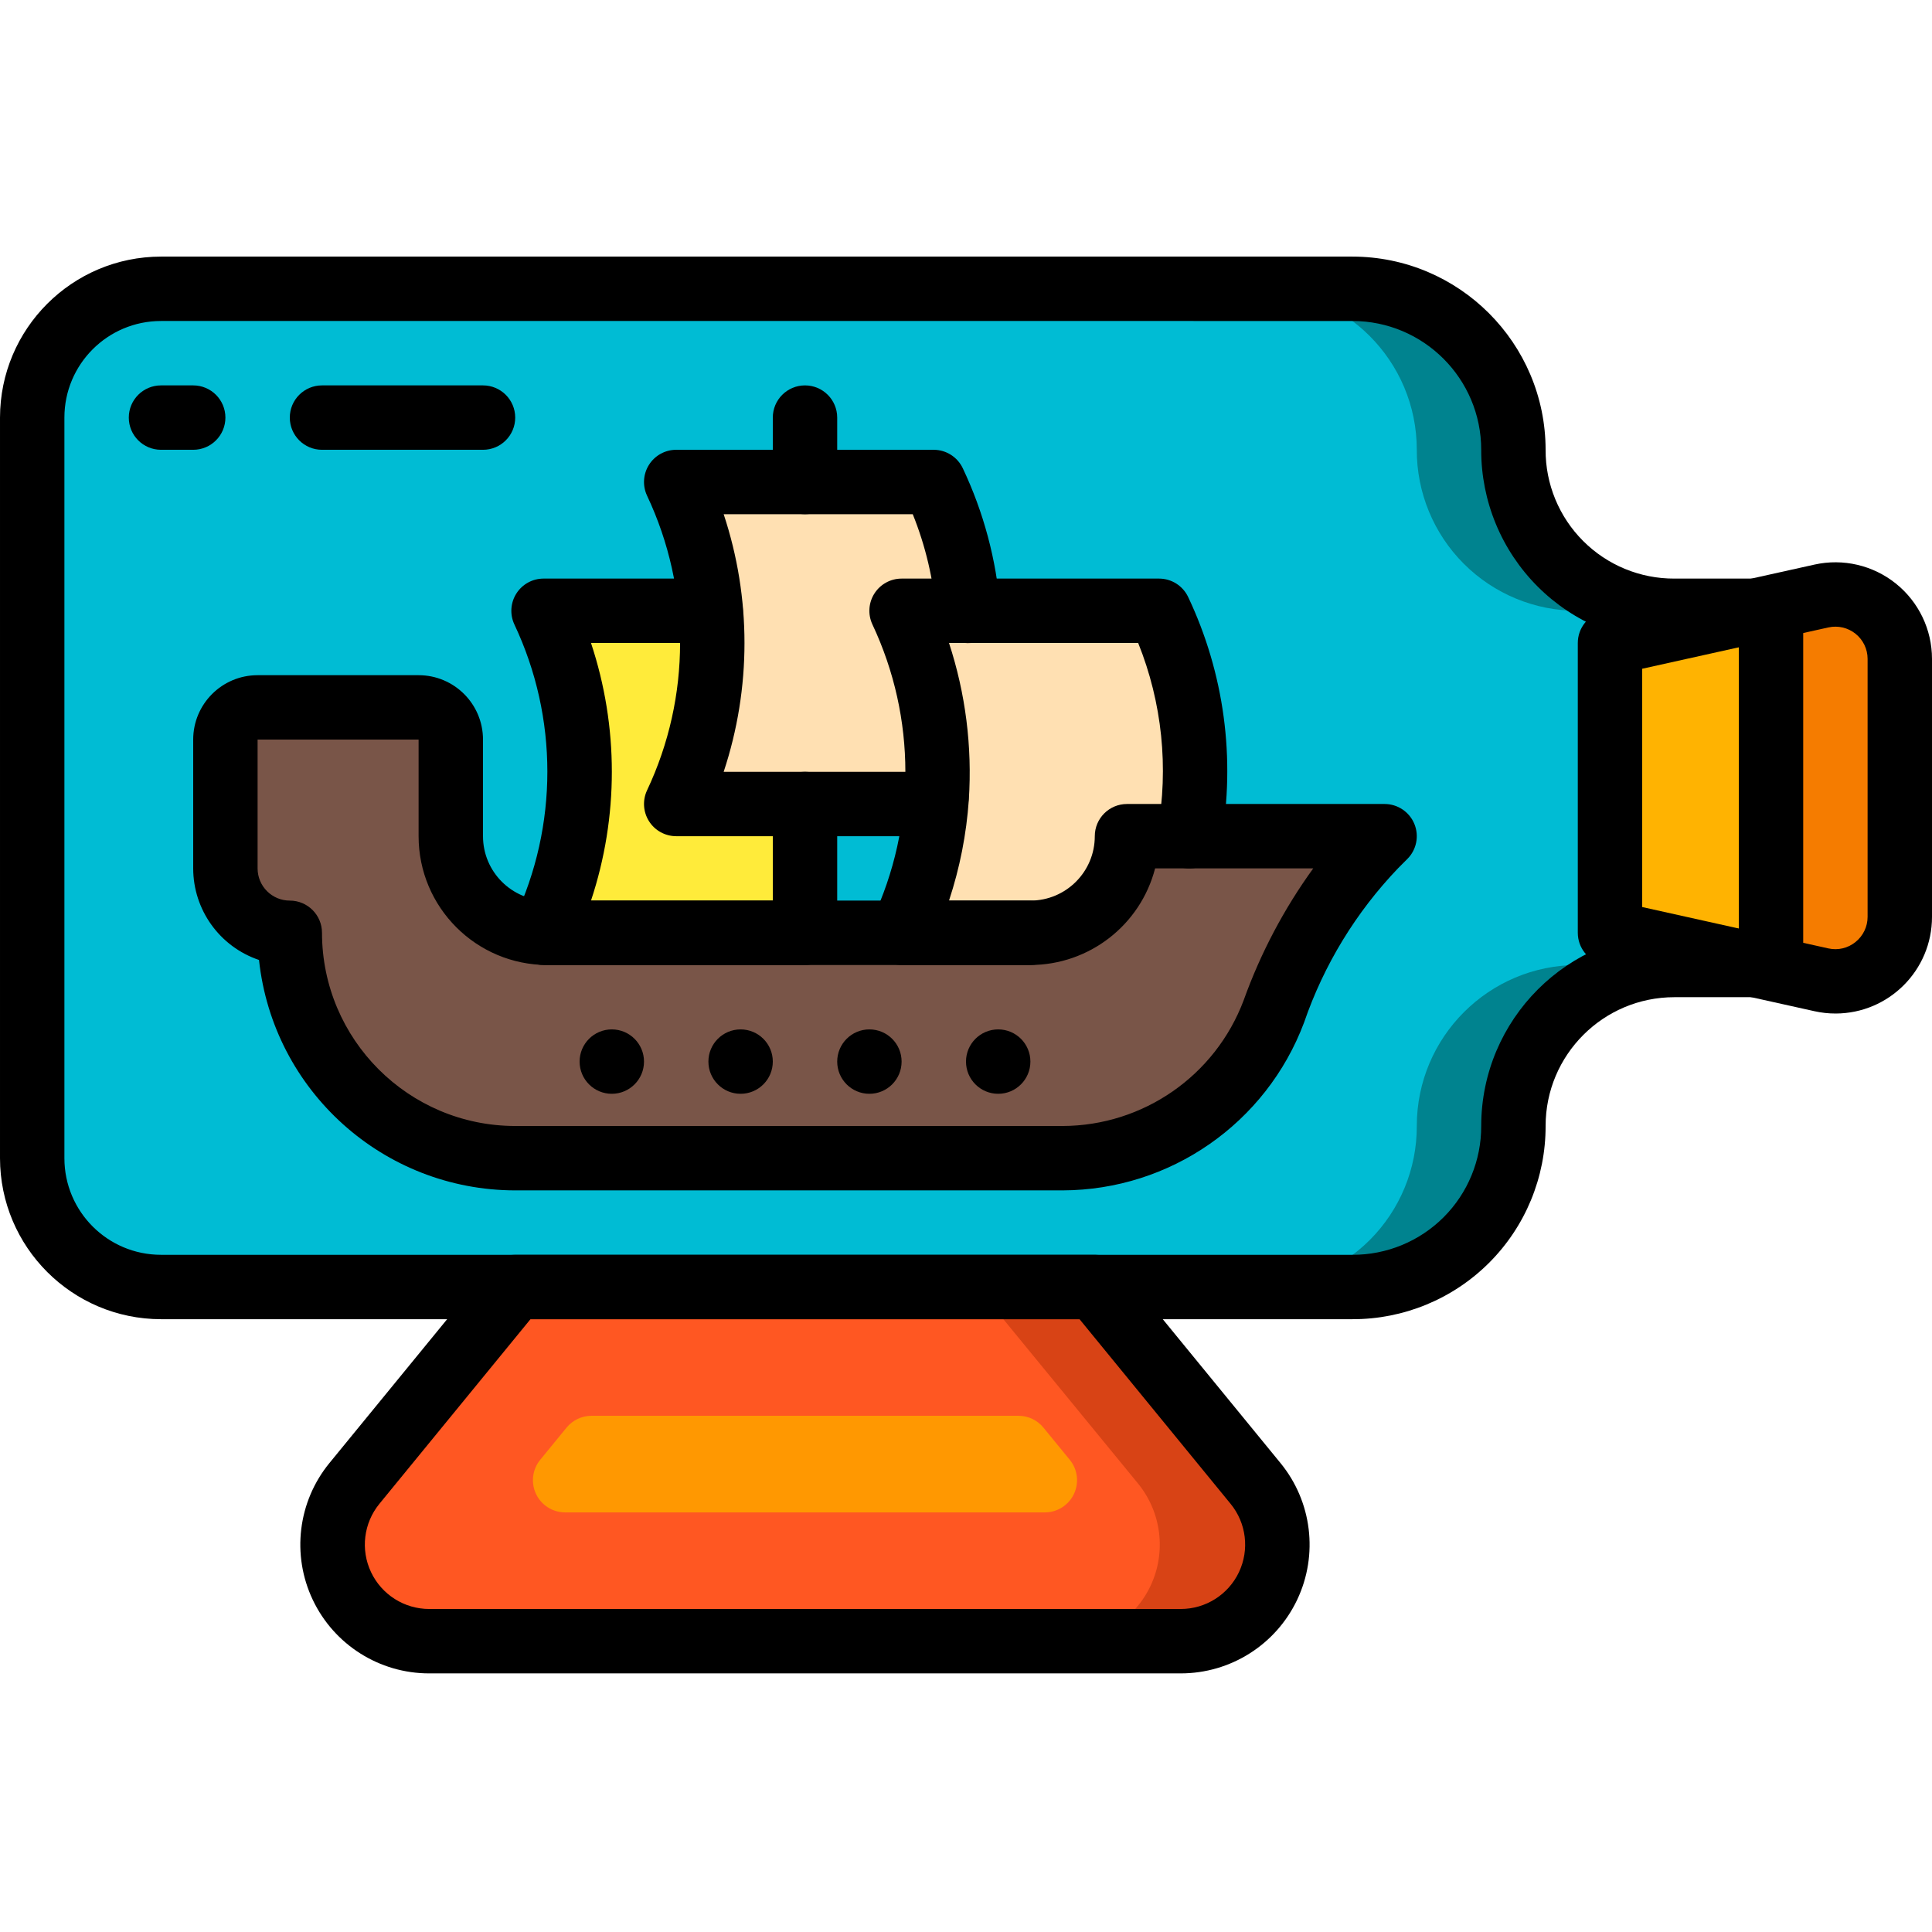 <svg height="512pt" viewBox="0 -68 512 512" width="512pt" xmlns="http://www.w3.org/2000/svg"><path d="m451.926 164.949 13.141 22.785h-21.332c-1.457 0-2.91.086-4.352.254-21.766 2.203-38.328 20.535-38.316 42.41.035 11.328-4.449 22.199-12.457 30.211-8.012 8.008-18.883 12.492-30.211 12.457h-315.73c-18.852 0-34.133-15.281-34.133-34.133v-196.266c0-18.852 15.281-34.133 34.133-34.133h315.73c23.566 0 42.668 19.102 42.668 42.664-.09 21.941 16.559 40.328 38.398 42.41 1.418.176 2.844.258 4.27.258h21.332l-14.934 21.332zm0 0" fill="#00838f"/><path d="m426.324 164.949 13.141 22.785h-21.332c-23.562 0-42.668 19.102-42.668 42.664.035 11.328-4.449 22.199-12.457 30.211-8.008 8.008-18.883 12.492-30.207 12.457h-290.133c-18.852 0-34.133-15.281-34.133-34.133v-196.266c0-18.852 15.281-34.133 34.133-34.133h290.133c23.562 0 42.664 19.102 42.664 42.664-.031 11.328 4.453 22.199 12.461 30.207 8.008 8.012 18.883 12.496 30.207 12.461h21.332l-14.93 21.332zm0 0" fill="#00bcd4"/><path d="m469.332 93.867v93.867h-4.266l-25.035-5.566c-7.797-1.73-13.348-8.637-13.363-16.621v-49.492c0-8 5.555-14.922 13.363-16.66l25.035-5.527zm0 0" fill="#ffb301"/><path d="m503.465 106.582v68.438c.012 5.172-2.328 10.07-6.363 13.305-4.035 3.238-9.324 4.465-14.371 3.336l-17.664-3.926h4.266v-93.867h-4.266l17.664-3.926c5.047-1.133 10.336.094 14.371 3.332 4.035 3.238 6.375 8.137 6.363 13.309zm0 0" fill="#f57c00"/><path d="m213.93 93.867h-63.438c-1.434.008-2.77.734-3.555 1.938-.781 1.203-.91 2.719-.336 4.035 10.121 25.66 9.195 54.363-2.559 79.316v.043h1.023l66.664 15.465c.938-.922.672-16.922 1.602-17.852zm0 0" fill="#ffeb3a"/><path d="m312.918 366.934h-199.168c-9.891-.004-18.891-5.707-23.125-14.645-4.23-8.938-2.938-19.516 3.328-27.168l42.582-52.055h153.598l42.582 52.055c6.262 7.652 7.559 18.23 3.324 27.168-4.23 8.938-13.23 14.641-23.121 14.645zm0 0" fill="#d84315"/><path d="m281.684 366.934h-167.934c-9.891-.004-18.891-5.707-23.125-14.645-4.23-8.938-2.938-19.516 3.328-27.168l42.582-52.055h122.367l42.664 52.055c6.273 7.664 7.562 18.262 3.309 27.207s-13.285 14.633-23.191 14.605zm0 0" fill="#ff5722"/><path d="m143.164 318.863 6.98-8.531c1.621-1.98 4.043-3.133 6.605-3.133h113.168c2.559 0 4.984 1.152 6.605 3.133l6.98 8.531c2.086 2.555 2.516 6.078 1.105 9.059-1.414 2.977-4.414 4.879-7.711 4.879h-127.148c-3.293-.008-6.289-1.91-7.695-4.887-1.406-2.977-.977-6.5 1.109-9.051zm0 0" fill="#ff9801"/><path d="m256.598 93.867c-.879-10.895-3.57-21.566-7.961-31.574-.707-1.562-2.27-2.566-3.984-2.559h-59c-1.438.004-2.773.734-3.559 1.938-.781 1.203-.906 2.719-.332 4.035 9.301 23.605 9.301 49.863 0 73.473-.574 1.316-.449 2.832.332 4.035.785 1.203 2.121 1.93 3.559 1.938h60.586l2.023-1.707zm0 0" fill="#ffe0b2"/><path d="m315.223 153.602c3.395-19.316 1.02-39.203-6.828-57.176-.711-1.566-2.273-2.566-3.992-2.559h-59.02c-1.438.004-2.773.73-3.559 1.934-.789 1.203-.914 2.723-.34 4.039 5.43 13.832 7.734 28.695 6.75 43.52v.086c-.883 12.387-4.035 24.508-9.301 35.754 11.434 0 65.449 8.535 76.801 8.535zm0 0" fill="#ffe0b2"/><path d="m363.641 153.602h-64.973c0 14.137-11.461 25.598-25.602 25.598h-128c-14.137 0-25.602-11.461-25.602-25.598v-25.602c0-4.711-3.82-8.535-8.531-8.535h-42.668c-4.711 0-8.531 3.824-8.531 8.535v34.133c0 9.426 7.641 17.066 17.066 17.066 0 32.992 26.742 59.734 59.734 59.734h145.066c24.953.008 47.285-15.5 55.996-38.887 5.707-16.449 14.895-31.473 26.938-44.051l.07-.066c.387-.391.504-.977.293-1.488-.211-.508-.707-.84-1.258-.84zm0 0" fill="#795548"/><path d="m358.398 281.602h-315.73c-23.555-.031-42.641-19.117-42.668-42.668v-196.266c.027-23.555 19.113-42.641 42.668-42.668h315.73c28.266.027 51.172 22.934 51.203 51.199-.039 9.066 3.547 17.77 9.957 24.176 6.406 6.41 15.109 9.996 24.176 9.957h25.598c4.715 0 8.535 3.82 8.535 8.535v93.867c0 4.711-3.82 8.531-8.535 8.531h-25.598c-18.852 0-34.133 15.281-34.133 34.133.031 13.59-5.352 26.633-14.961 36.242s-22.652 14.992-36.242 14.961zm-315.73-264.535c-14.141 0-25.602 11.461-25.602 25.602v196.266c0 14.137 11.461 25.602 25.602 25.602h315.73c9.066.035 17.77-3.551 24.18-9.957 6.406-6.41 9.992-15.113 9.957-24.18.027-28.266 22.934-51.172 51.199-51.199h17.066v-76.801h-17.066c-13.59.035-26.633-5.348-36.242-14.957-9.609-9.609-14.992-22.652-14.957-36.242 0-18.852-15.285-34.133-34.137-34.133zm0 0"/><path d="m486.453 200.594c-1.887.004-3.762-.203-5.602-.613l-56.035-12.453c-3.906-.867-6.684-4.328-6.684-8.328v-76.801c0-3.996 2.777-7.461 6.684-8.328l56.035-12.449c7.578-1.684 15.512.164 21.566 5.023 6.055 4.855 9.582 12.199 9.582 19.961v68.387c0 14.121-11.43 25.574-25.547 25.602zm-51.254-28.219 49.348 10.965c2.535.566 5.188-.062 7.195-1.707 2.02-1.621 3.191-4.07 3.191-6.656v-68.371c0-2.586-1.176-5.035-3.195-6.652-2.02-1.621-4.664-2.238-7.191-1.676l-49.348 10.949zm0 0"/><path d="m281.602 247.465h-145.066c-34.902-.043-64.164-26.363-67.895-61.062-10.414-3.516-17.43-13.277-17.441-24.27v-34.133c0-9.426 7.641-17.066 17.066-17.066h42.668c9.426 0 17.066 7.641 17.066 17.066v25.602c0 9.426 7.641 17.066 17.066 17.066h128c9.426 0 17.066-7.641 17.066-17.066 0-4.715 3.82-8.535 8.535-8.535h68.266c3.449 0 6.562 2.078 7.883 5.27 1.32 3.188.59 6.855-1.852 9.297l-2.395 2.398c-11.203 11.68-19.727 25.656-24.98 40.961-10.012 26.684-35.488 44.395-63.988 44.473zm-213.336-119.465v34.133c0 4.715 3.82 8.535 8.535 8.535 4.711 0 8.531 3.82 8.531 8.531.031 28.266 22.938 51.172 51.203 51.199h145.066c21.367-.055 40.473-13.324 47.988-33.328 4.469-12.457 10.676-24.219 18.434-34.938h-41.906c-3.906 15.062-17.492 25.582-33.051 25.602h-128c-18.852 0-34.133-15.281-34.133-34.133v-25.602zm0 0"/><path d="m213.332 187.734c-4.711 0-8.531-3.82-8.531-8.535v-34.133c0-4.711 3.82-8.531 8.531-8.531 4.715 0 8.535 3.82 8.535 8.531v34.133c0 4.715-3.82 8.535-8.535 8.535zm0 0"/><path d="m213.332 68.266c-4.711 0-8.531-3.82-8.531-8.531v-17.066c0-4.715 3.82-8.535 8.531-8.535 4.715 0 8.535 3.82 8.535 8.535v17.066c0 4.711-3.82 8.531-8.535 8.531zm0 0"/><path d="m247.465 153.602h-68.266c-2.918-.004-5.637-1.496-7.199-3.961-1.566-2.465-1.762-5.559-.523-8.199 11.668-24.723 11.668-53.363 0-78.082-1.238-2.641-1.043-5.734.523-8.199 1.562-2.465 4.281-3.961 7.199-3.961h68.266c3.289.016 6.277 1.918 7.684 4.891 5.523 11.664 8.887 24.23 9.922 37.094.395 4.695-3.094 8.824-7.789 9.215-2.262.207-4.512-.508-6.242-1.98-1.727-1.473-2.793-3.578-2.949-5.844-.723-9.031-2.812-17.902-6.203-26.309h-50.109c7.355 22.164 7.355 46.105 0 68.27h51.953c2.301-1.445 5.16-1.691 7.68-.668 2.074.801 3.738 2.406 4.609 4.453.871 2.047.875 4.359.016 6.41l-.48 1.059c-1.406 3.289-4.523 5.527-8.09 5.812zm0 0"/><path d="m273.066 187.734h-34.133c-2.914-.004-5.625-1.492-7.191-3.949-1.566-2.457-1.77-5.543-.539-8.188 11.641-24.734 11.641-53.371 0-78.105-1.242-2.645-1.047-5.738.523-8.203 1.566-2.465 4.285-3.957 7.207-3.957h68.266c3.289.016 6.277 1.918 7.68 4.891 9.562 20.191 12.609 42.855 8.723 64.855-.805 4.645-5.227 7.754-9.871 6.949-4.645-.805-7.754-5.227-6.949-9.871 2.977-16.738 1.191-33.98-5.152-49.758h-50.133c4.387 13.379 6.172 27.477 5.254 41.523-.621 9.102-2.391 18.086-5.254 26.746h21.57c4.715 0 8.535 3.82 8.535 8.531 0 4.715-3.82 8.535-8.535 8.535zm0 0"/><path d="m212.309 187.734h-68.266c-4.715 0-8.535-3.82-8.535-8.535 0-1.281.277-2.547.812-3.711 11.648-24.695 11.648-53.301 0-77.996-1.242-2.641-1.043-5.734.52-8.199 1.566-2.465 4.281-3.961 7.203-3.961h44.289c4.711 0 8.531 3.82 8.531 8.535 0 4.711-3.82 8.531-8.531 8.531h-31.711c7.363 22.16 7.363 46.109 0 68.27h51.113c2.199-1.875 5.195-2.516 7.973-1.707 2.16.582 3.992 2.012 5.09 3.965 1.094 1.953 1.355 4.262.727 6.41-.316 1.004-.711 1.98-1.184 2.918-1.492 3.145-4.562 5.238-8.031 5.48zm0 0"/><path d="m273.066 213.332c0 4.715-3.82 8.535-8.531 8.535-4.715 0-8.535-3.82-8.535-8.535 0-4.711 3.82-8.531 8.535-8.531 4.711 0 8.531 3.82 8.531 8.531zm0 0"/><path d="m238.934 213.332c0 4.715-3.82 8.535-8.535 8.535-4.711 0-8.531-3.82-8.531-8.535 0-4.711 3.82-8.531 8.531-8.531 4.715 0 8.535 3.82 8.535 8.531zm0 0"/><path d="m204.801 213.332c0 4.715-3.82 8.535-8.535 8.535-4.711 0-8.531-3.82-8.531-8.535 0-4.711 3.82-8.531 8.531-8.531 4.715 0 8.535 3.82 8.535 8.531zm0 0"/><path d="m170.668 213.332c0 4.715-3.82 8.535-8.535 8.535-4.711 0-8.531-3.82-8.531-8.535 0-4.711 3.82-8.531 8.531-8.531 4.715 0 8.535 3.82 8.535 8.531zm0 0"/><path d="m312.91 375.465h-199.152c-13.195.016-25.215-7.578-30.875-19.5-5.656-11.918-3.934-26.035 4.422-36.246l42.598-52.055c1.625-1.988 4.062-3.137 6.633-3.129h153.598c2.559 0 4.984 1.148 6.605 3.129l42.598 52.055c8.355 10.207 10.078 24.316 4.426 36.234-5.648 11.922-17.664 19.516-30.852 19.512zm-172.332-93.863-40.031 48.922c-4.176 5.102-5.039 12.156-2.215 18.117s8.828 9.762 15.426 9.758h199.152c6.594.004 12.602-3.797 15.426-9.758 2.824-5.961 1.961-13.016-2.219-18.117l-40.027-48.922zm0 0"/><path d="m51.199 51.199h-8.531c-4.715 0-8.535-3.82-8.535-8.531 0-4.715 3.82-8.535 8.535-8.535h8.531c4.715 0 8.535 3.82 8.535 8.535 0 4.711-3.82 8.531-8.535 8.531zm0 0"/><path d="m128 51.199h-42.668c-4.711 0-8.531-3.82-8.531-8.531 0-4.715 3.82-8.535 8.531-8.535h42.668c4.711 0 8.535 3.82 8.535 8.535 0 4.711-3.824 8.531-8.535 8.531zm0 0"/></svg>